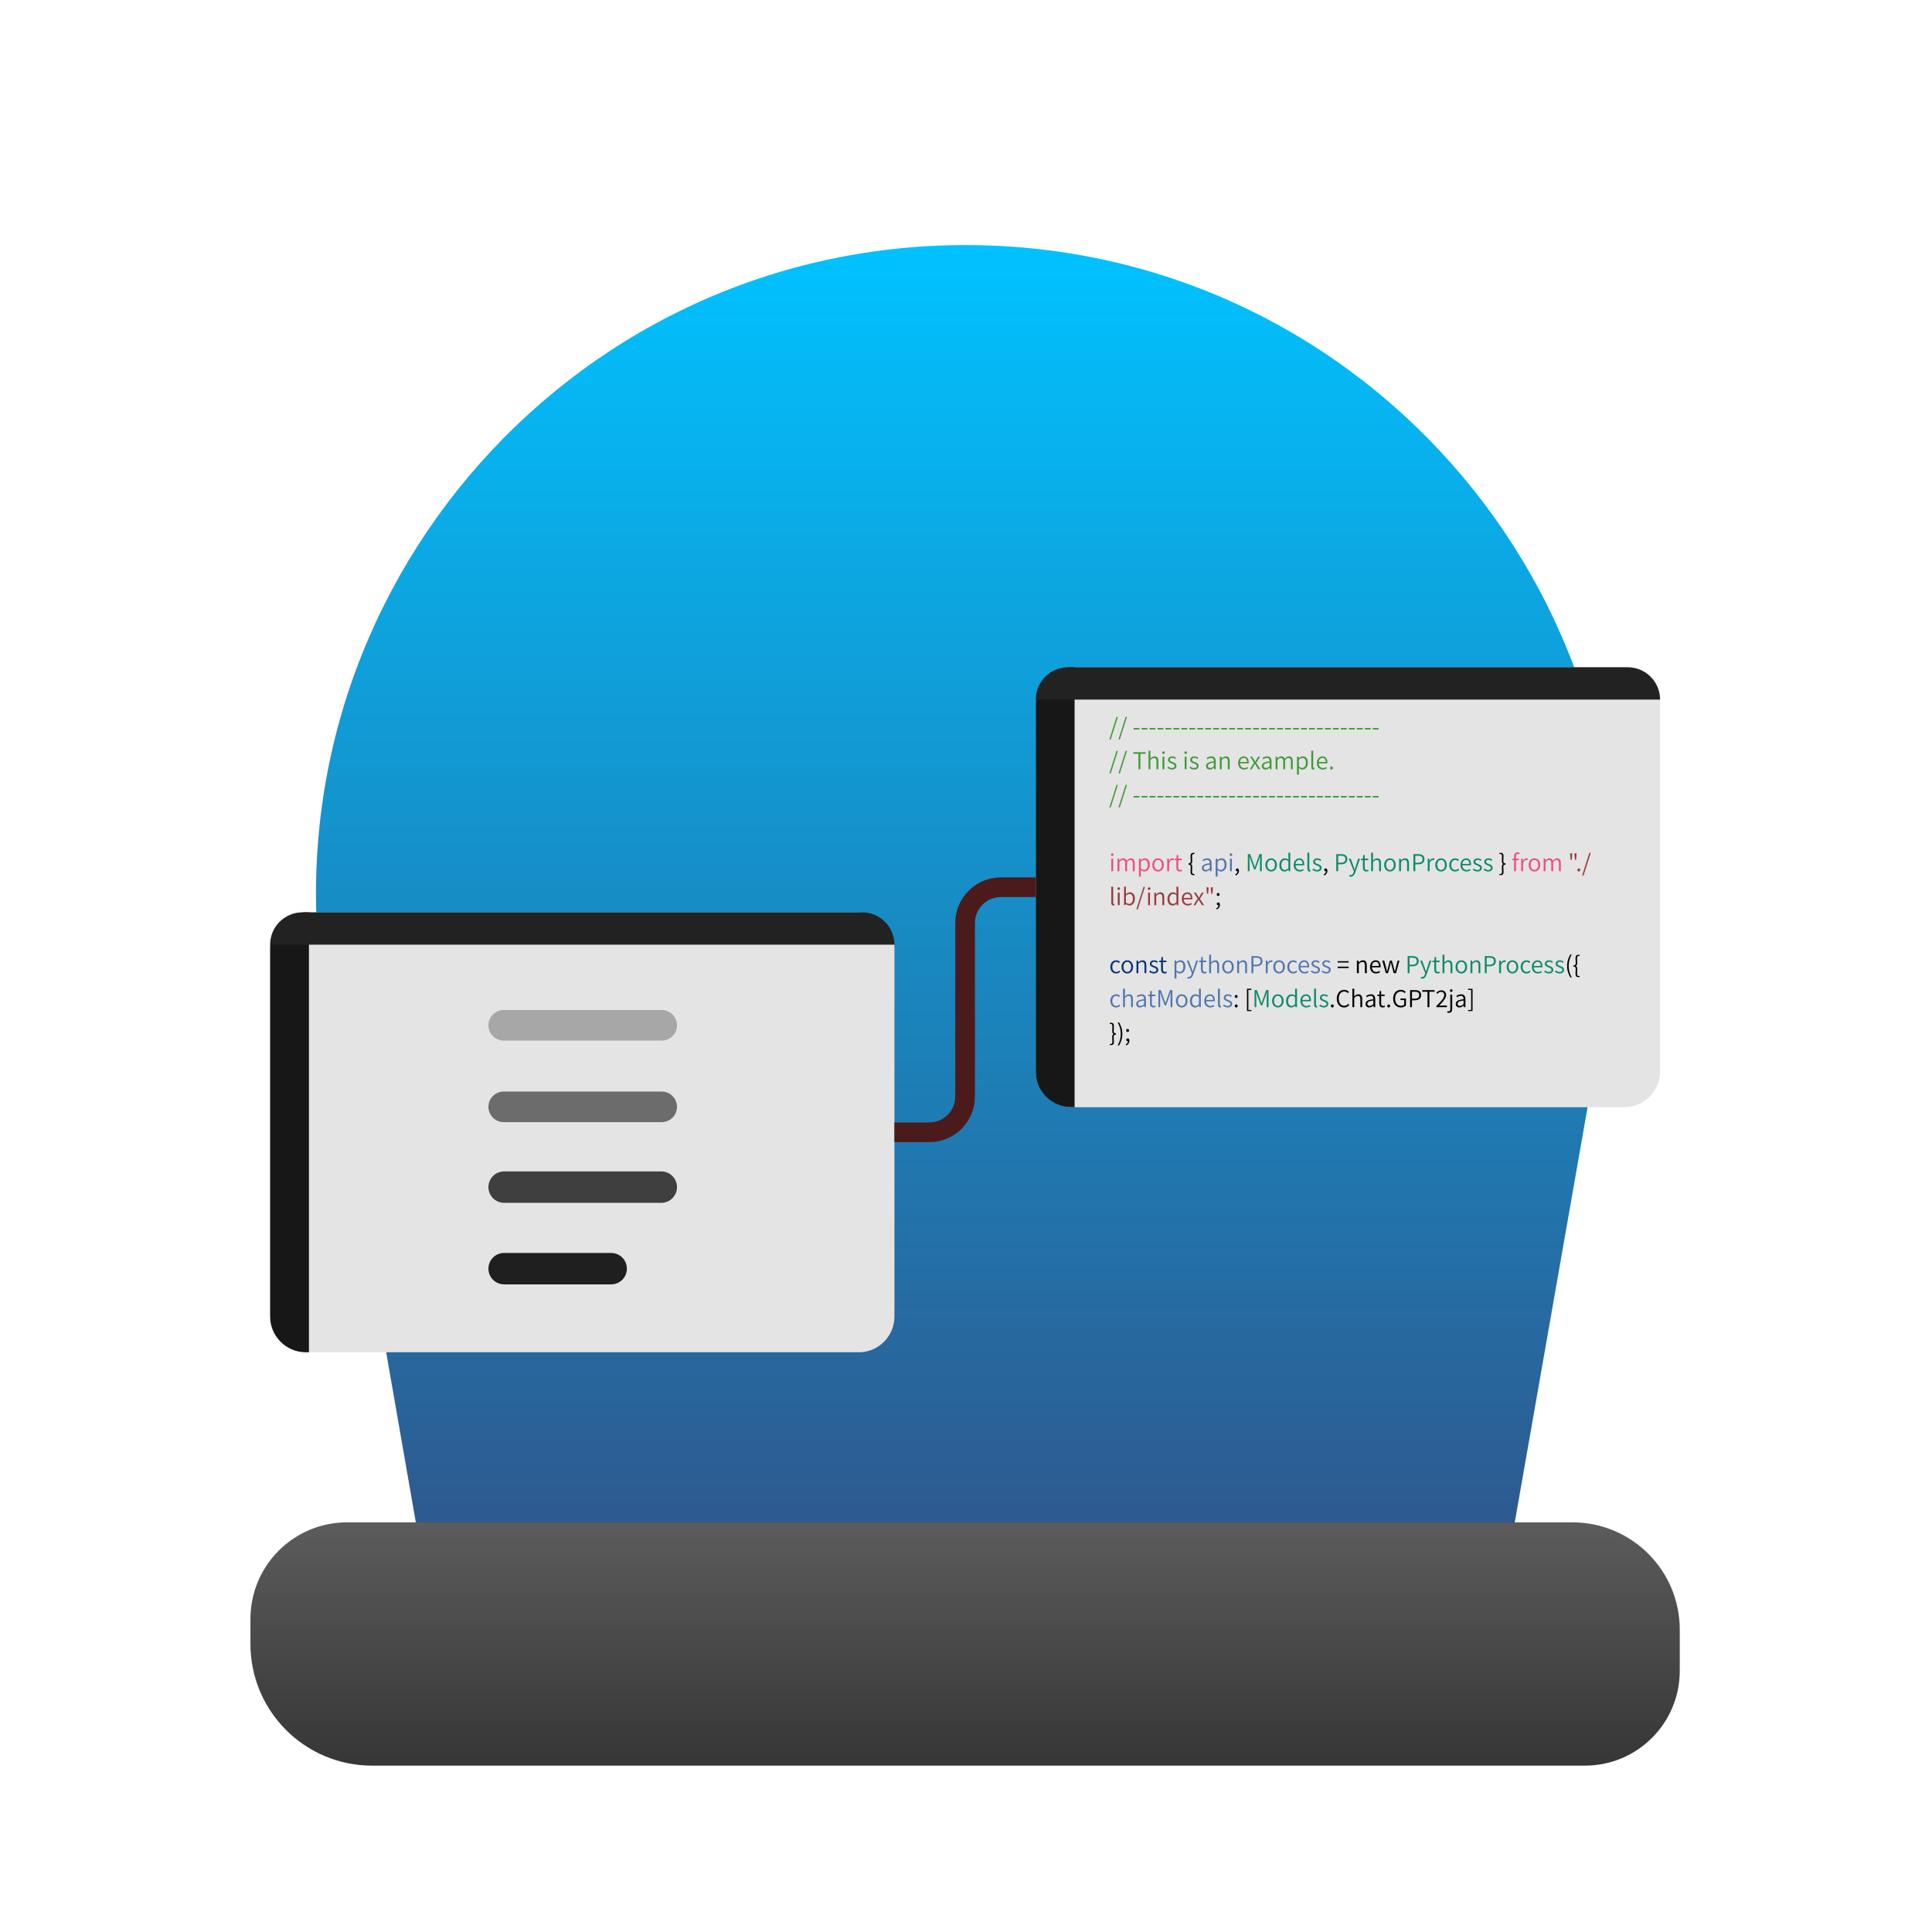 <svg width="1080" height="1080" viewBox="0 0 1080 1080" fill="none" xmlns="http://www.w3.org/2000/svg">
<path d="M182.136 562.351C143.431 340.285 314.349 137 539.764 137V137C765.337 137 936.295 340.556 897.324 562.737L836.5 909.5L237.5 880L182.136 562.351Z" fill="url(#paint0_linear_105_144)"/>
<path d="M140 905C140 875.177 164.177 851 194 851H879C912.137 851 939 877.863 939 911V934C939 963.271 915.271 987 886 987H208C170.445 987 140 956.555 140 919V905Z" fill="url(#paint1_linear_105_144)"/>
<rect x="151" y="510" width="349" height="245.927" rx="20" fill="#E4E4E4"/>
<path d="M151 530C151 518.954 159.954 510 171 510H172.699V755.927H171C159.954 755.927 151 746.973 151 735.927V530Z" fill="#171717"/>
<path d="M151 528.083C151 518.096 159.096 510 169.083 510H481.917C491.904 510 500 518.096 500 528.083V528.083H151V528.083Z" fill="#222222"/>
<rect x="579" y="373" width="349" height="245.927" rx="20" fill="#E4E4E4"/>
<path d="M579 393C579 381.954 587.954 373 599 373H600.699V618.927H599C587.954 618.927 579 609.973 579 598.927V393Z" fill="#171717"/>
<path d="M579 391.083C579 381.096 587.096 373 597.083 373H909.917C919.904 373 928 381.096 928 391.083V391.083H579V391.083Z" fill="#222222"/>
<path d="M281.816 717.976C276.964 717.976 273.031 714.043 273.031 709.191V709.191C273.031 704.34 276.964 700.407 281.816 700.407H311.73H341.644C346.496 700.407 350.429 704.34 350.429 709.191V709.191C350.429 714.043 346.496 717.976 341.644 717.976H281.816Z" fill="#1F1F1F"/>
<path d="M281.816 672.392C276.964 672.392 273.031 668.459 273.031 663.608V663.608C273.031 658.756 276.964 654.823 281.816 654.823H325.737H369.659C374.511 654.823 378.444 658.756 378.444 663.608V663.608C378.444 668.459 374.511 672.392 369.659 672.392H281.816Z" fill="#3F3F3F"/>
<path d="M281.578 627.283C276.858 627.283 273.031 623.456 273.031 618.736V618.736C273.031 614.016 276.858 610.189 281.578 610.189H325.737H369.897C374.617 610.189 378.444 614.016 378.444 618.736V618.736C378.444 623.456 374.617 627.283 369.897 627.283H281.578Z" fill="#6C6C6C"/>
<path d="M281.578 581.699C276.858 581.699 273.031 577.873 273.031 573.152V573.152C273.031 568.432 276.858 564.605 281.578 564.605H325.737H369.897C374.617 564.605 378.444 568.432 378.444 573.152V573.152C378.444 577.873 374.617 581.699 369.897 581.699H281.578Z" fill="#A7A7A7"/>
<path d="M620.13 413.327H620.923L624.927 400.717H624.147L620.13 413.327ZM625.221 413.327H626.014L630.018 400.717H629.238L625.221 413.327ZM633.661 407.802H636.963V406.97H633.661V407.802ZM638.117 407.802H641.419V406.97H638.117V407.802ZM642.573 407.802H645.875V406.97H642.573V407.802ZM647.029 407.802H650.331V406.97H647.029V407.802ZM651.485 407.802H654.787V406.97H651.485V407.802ZM655.941 407.802H659.243V406.97H655.941V407.802ZM660.398 407.802H663.7V406.97H660.398V407.802ZM664.854 407.802H668.156V406.97H664.854V407.802ZM669.31 407.802H672.612V406.97H669.31V407.802ZM673.766 407.802H677.068V406.97H673.766V407.802ZM678.222 407.802H681.524V406.97H678.222V407.802ZM682.678 407.802H685.98V406.97H682.678V407.802ZM687.134 407.802H690.436V406.97H687.134V407.802ZM691.59 407.802H694.892V406.97H691.59V407.802ZM696.046 407.802H699.348V406.97H696.046V407.802ZM700.502 407.802H703.804V406.97H700.502V407.802ZM704.958 407.802H708.26V406.97H704.958V407.802ZM709.414 407.802H712.716V406.97H709.414V407.802ZM713.87 407.802H717.172V406.97H713.87V407.802ZM718.326 407.802H721.628V406.97H718.326V407.802ZM722.782 407.802H726.084V406.97H722.782V407.802ZM727.238 407.802H730.54V406.97H727.238V407.802ZM731.694 407.802H734.996V406.97H731.694V407.802ZM736.15 407.802H739.452V406.97H736.15V407.802ZM740.606 407.802H743.908V406.97H740.606V407.802ZM745.063 407.802H748.365V406.97H745.063V407.802ZM749.519 407.802H752.821V406.97H749.519V407.802ZM753.975 407.802H757.277V406.97H753.975V407.802ZM758.431 407.802H761.733V406.97H758.431V407.802ZM762.887 407.802H766.189V406.97H762.887V407.802ZM767.343 407.802H770.645V406.97H767.343V407.802ZM620.13 432.327H620.923L624.927 419.717H624.147L620.13 432.327ZM625.221 432.327H626.014L630.018 419.717H629.238L625.221 432.327ZM636.391 430H637.47V421.407H640.382V420.484H633.479V421.407H636.391V430ZM642.017 430H643.07V424.865C643.811 424.111 644.331 423.734 645.072 423.734C646.06 423.734 646.476 424.332 646.476 425.684V430H647.529V425.541C647.529 423.747 646.853 422.811 645.384 422.811C644.422 422.811 643.707 423.344 643.044 424.007L643.07 422.525V419.665H642.017V430ZM649.837 430H650.89V422.98H649.837V430ZM650.37 421.472C650.799 421.472 651.111 421.199 651.111 420.731C651.111 420.302 650.799 420.016 650.37 420.016C649.941 420.016 649.642 420.302 649.642 420.731C649.642 421.199 649.941 421.472 650.37 421.472ZM655.135 430.182C656.76 430.182 657.631 429.246 657.631 428.115C657.631 426.776 656.5 426.373 655.46 425.983C654.667 425.684 653.926 425.411 653.926 424.722C653.926 424.15 654.368 423.643 655.304 423.643C655.941 423.643 656.435 423.916 656.916 424.267L657.436 423.591C656.903 423.149 656.136 422.811 655.291 422.811C653.783 422.811 652.912 423.682 652.912 424.761C652.912 425.97 653.991 426.425 654.979 426.789C655.772 427.088 656.617 427.426 656.617 428.18C656.617 428.817 656.136 429.337 655.161 429.337C654.29 429.337 653.666 428.986 653.055 428.492L652.522 429.207C653.185 429.753 654.121 430.182 655.135 430.182ZM662.241 430H663.294V422.98H662.241V430ZM662.774 421.472C663.203 421.472 663.515 421.199 663.515 420.731C663.515 420.302 663.203 420.016 662.774 420.016C662.345 420.016 662.046 420.302 662.046 420.731C662.046 421.199 662.345 421.472 662.774 421.472ZM667.539 430.182C669.164 430.182 670.035 429.246 670.035 428.115C670.035 426.776 668.904 426.373 667.864 425.983C667.071 425.684 666.33 425.411 666.33 424.722C666.33 424.15 666.772 423.643 667.708 423.643C668.345 423.643 668.839 423.916 669.32 424.267L669.84 423.591C669.307 423.149 668.54 422.811 667.695 422.811C666.187 422.811 665.316 423.682 665.316 424.761C665.316 425.97 666.395 426.425 667.383 426.789C668.176 427.088 669.021 427.426 669.021 428.18C669.021 428.817 668.54 429.337 667.565 429.337C666.694 429.337 666.07 428.986 665.459 428.492L664.926 429.207C665.589 429.753 666.525 430.182 667.539 430.182ZM676.243 430.182C677.127 430.182 677.92 429.714 678.596 429.155H678.648L678.739 430H679.61V425.645C679.61 423.968 678.934 422.811 677.218 422.811C676.087 422.811 675.112 423.318 674.501 423.721L674.917 424.462C675.463 424.098 676.217 423.695 677.062 423.695C678.271 423.695 678.557 424.618 678.544 425.567C675.528 425.905 674.189 426.659 674.189 428.193C674.189 429.48 675.086 430.182 676.243 430.182ZM676.516 429.311C675.801 429.311 675.229 428.986 675.229 428.128C675.229 427.179 676.061 426.568 678.544 426.295V428.336C677.829 428.973 677.231 429.311 676.516 429.311ZM681.893 430H682.946V424.865C683.687 424.111 684.207 423.734 684.948 423.734C685.936 423.734 686.352 424.332 686.352 425.684V430H687.405V425.541C687.405 423.747 686.729 422.811 685.26 422.811C684.298 422.811 683.57 423.344 682.894 424.02H682.868L682.764 422.98H681.893V430ZM695.454 430.182C696.416 430.182 697.144 429.857 697.742 429.467L697.352 428.752C696.832 429.103 696.273 429.324 695.571 429.324C694.18 429.324 693.231 428.284 693.166 426.737H697.976C698.002 426.555 698.028 426.321 698.028 426.1C698.028 424.072 697.014 422.811 695.246 422.811C693.647 422.811 692.113 424.215 692.113 426.503C692.113 428.817 693.595 430.182 695.454 430.182ZM693.153 425.957C693.309 424.501 694.232 423.669 695.259 423.669C696.403 423.669 697.079 424.462 697.079 425.957H693.153ZM698.652 430H699.77L700.771 428.297C701.005 427.868 701.239 427.439 701.499 427.036H701.564C701.837 427.439 702.097 427.868 702.331 428.297L703.423 430H704.58L702.253 426.451L704.398 422.98H703.293L702.383 424.579C702.149 424.969 701.941 425.359 701.733 425.762H701.668C701.434 425.359 701.187 424.969 700.966 424.579L699.978 422.98H698.834L700.979 426.347L698.652 430ZM707.423 430.182C708.307 430.182 709.1 429.714 709.776 429.155H709.828L709.919 430H710.79V425.645C710.79 423.968 710.114 422.811 708.398 422.811C707.267 422.811 706.292 423.318 705.681 423.721L706.097 424.462C706.643 424.098 707.397 423.695 708.242 423.695C709.451 423.695 709.737 424.618 709.724 425.567C706.708 425.905 705.369 426.659 705.369 428.193C705.369 429.48 706.266 430.182 707.423 430.182ZM707.696 429.311C706.981 429.311 706.409 428.986 706.409 428.128C706.409 427.179 707.241 426.568 709.724 426.295V428.336C709.009 428.973 708.411 429.311 707.696 429.311ZM713.073 430H714.126V424.865C714.802 424.111 715.413 423.734 715.972 423.734C716.908 423.734 717.35 424.332 717.35 425.684V430H718.39V424.865C719.079 424.111 719.677 423.734 720.236 423.734C721.172 423.734 721.614 424.332 721.614 425.684V430H722.667V425.541C722.667 423.747 721.978 422.811 720.548 422.811C719.703 422.811 718.962 423.357 718.208 424.176C717.935 423.331 717.363 422.811 716.271 422.811C715.439 422.811 714.698 423.344 714.074 424.02H714.048L713.944 422.98H713.073V430ZM725.032 433.016H726.085V430.598L726.059 429.35C726.722 429.883 727.398 430.182 728.035 430.182C729.66 430.182 731.103 428.791 731.103 426.386C731.103 424.215 730.128 422.811 728.308 422.811C727.476 422.811 726.683 423.279 726.033 423.812H726.007L725.903 422.98H725.032V433.016ZM727.892 429.285C727.411 429.285 726.761 429.077 726.085 428.518V424.709C726.813 424.059 727.437 423.708 728.061 423.708C729.452 423.708 729.998 424.8 729.998 426.399C729.998 428.18 729.101 429.285 727.892 429.285ZM734.187 430.182C734.486 430.182 734.655 430.13 734.811 430.078L734.668 429.259C734.525 429.285 734.473 429.285 734.408 429.285C734.226 429.285 734.083 429.142 734.083 428.791V419.665H733.03V428.713C733.03 429.662 733.368 430.182 734.187 430.182ZM739.455 430.182C740.417 430.182 741.145 429.857 741.743 429.467L741.353 428.752C740.833 429.103 740.274 429.324 739.572 429.324C738.181 429.324 737.232 428.284 737.167 426.737H741.977C742.003 426.555 742.029 426.321 742.029 426.1C742.029 424.072 741.015 422.811 739.247 422.811C737.648 422.811 736.114 424.215 736.114 426.503C736.114 428.817 737.596 430.182 739.455 430.182ZM737.154 425.957C737.31 424.501 738.233 423.669 739.26 423.669C740.404 423.669 741.08 424.462 741.08 425.957H737.154ZM744.315 430.182C744.757 430.182 745.121 429.831 745.121 429.337C745.121 428.817 744.757 428.479 744.315 428.479C743.886 428.479 743.522 428.817 743.522 429.337C743.522 429.831 743.886 430.182 744.315 430.182ZM620.13 451.327H620.923L624.927 438.717H624.147L620.13 451.327ZM625.221 451.327H626.014L630.018 438.717H629.238L625.221 451.327ZM633.661 445.802H636.963V444.97H633.661V445.802ZM638.117 445.802H641.419V444.97H638.117V445.802ZM642.573 445.802H645.875V444.97H642.573V445.802ZM647.029 445.802H650.331V444.97H647.029V445.802ZM651.485 445.802H654.787V444.97H651.485V445.802ZM655.941 445.802H659.243V444.97H655.941V445.802ZM660.398 445.802H663.7V444.97H660.398V445.802ZM664.854 445.802H668.156V444.97H664.854V445.802ZM669.31 445.802H672.612V444.97H669.31V445.802ZM673.766 445.802H677.068V444.97H673.766V445.802ZM678.222 445.802H681.524V444.97H678.222V445.802ZM682.678 445.802H685.98V444.97H682.678V445.802ZM687.134 445.802H690.436V444.97H687.134V445.802ZM691.59 445.802H694.892V444.97H691.59V445.802ZM696.046 445.802H699.348V444.97H696.046V445.802ZM700.502 445.802H703.804V444.97H700.502V445.802ZM704.958 445.802H708.26V444.97H704.958V445.802ZM709.414 445.802H712.716V444.97H709.414V445.802ZM713.87 445.802H717.172V444.97H713.87V445.802ZM718.326 445.802H721.628V444.97H718.326V445.802ZM722.782 445.802H726.084V444.97H722.782V445.802ZM727.238 445.802H730.54V444.97H727.238V445.802ZM731.694 445.802H734.996V444.97H731.694V445.802ZM736.15 445.802H739.452V444.97H736.15V445.802ZM740.606 445.802H743.908V444.97H740.606V445.802ZM745.063 445.802H748.365V444.97H745.063V445.802ZM749.519 445.802H752.821V444.97H749.519V445.802ZM753.975 445.802H757.277V444.97H753.975V445.802ZM758.431 445.802H761.733V444.97H758.431V445.802ZM762.887 445.802H766.189V444.97H762.887V445.802ZM767.343 445.802H770.645V444.97H767.343V445.802Z" fill="#409A38"/>
<path d="M621.222 487H622.275V479.98H621.222V487ZM621.755 478.472C622.184 478.472 622.496 478.199 622.496 477.731C622.496 477.302 622.184 477.016 621.755 477.016C621.326 477.016 621.027 477.302 621.027 477.731C621.027 478.199 621.326 478.472 621.755 478.472ZM624.713 487H625.766V481.865C626.442 481.111 627.053 480.734 627.612 480.734C628.548 480.734 628.99 481.332 628.99 482.684V487H630.03V481.865C630.719 481.111 631.317 480.734 631.876 480.734C632.812 480.734 633.254 481.332 633.254 482.684V487H634.307V482.541C634.307 480.747 633.618 479.811 632.188 479.811C631.343 479.811 630.602 480.357 629.848 481.176C629.575 480.331 629.003 479.811 627.911 479.811C627.079 479.811 626.338 480.344 625.714 481.02H625.688L625.584 479.98H624.713V487ZM636.672 490.016H637.725V487.598L637.699 486.35C638.362 486.883 639.038 487.182 639.675 487.182C641.3 487.182 642.743 485.791 642.743 483.386C642.743 481.215 641.768 479.811 639.948 479.811C639.116 479.811 638.323 480.279 637.673 480.812H637.647L637.543 479.98H636.672V490.016ZM639.532 486.285C639.051 486.285 638.401 486.077 637.725 485.518V481.709C638.453 481.059 639.077 480.708 639.701 480.708C641.092 480.708 641.638 481.8 641.638 483.399C641.638 485.18 640.741 486.285 639.532 486.285ZM647.361 487.182C649.077 487.182 650.585 485.83 650.585 483.503C650.585 481.163 649.077 479.811 647.361 479.811C645.645 479.811 644.124 481.163 644.124 483.503C644.124 485.83 645.645 487.182 647.361 487.182ZM647.361 486.285C646.087 486.285 645.229 485.167 645.229 483.503C645.229 481.826 646.087 480.695 647.361 480.695C648.622 480.695 649.493 481.826 649.493 483.503C649.493 485.167 648.622 486.285 647.361 486.285ZM652.491 487H653.544V482.437C654.038 481.202 654.753 480.76 655.351 480.76C655.637 480.76 655.793 480.799 656.027 480.877L656.222 479.954C656.001 479.85 655.793 479.811 655.481 479.811C654.688 479.811 653.986 480.383 653.492 481.267H653.466L653.362 479.98H652.491V487ZM659.548 487.182C659.951 487.182 660.406 487.052 660.809 486.909L660.588 486.116C660.367 486.22 660.029 486.311 659.782 486.311C658.924 486.311 658.664 485.791 658.664 484.933V480.851H660.601V479.98H658.664V477.991H657.78L657.663 479.98L656.558 480.058V480.851H657.611V484.894C657.611 486.259 658.092 487.182 659.548 487.182ZM846.39 487H847.443V478.784C847.443 477.848 847.768 477.354 848.457 477.354C848.717 477.354 849.003 477.419 849.263 477.549L849.497 476.717C849.172 476.587 848.769 476.496 848.366 476.496C847.027 476.496 846.39 477.354 846.39 478.758V487ZM845.428 480.851H848.964V479.98H846.429L845.428 480.058V480.851ZM850.347 487H851.4V482.437C851.894 481.202 852.609 480.76 853.207 480.76C853.493 480.76 853.649 480.799 853.883 480.877L854.078 479.954C853.857 479.85 853.649 479.811 853.337 479.811C852.544 479.811 851.842 480.383 851.348 481.267H851.322L851.218 479.98H850.347V487ZM857.786 487.182C859.502 487.182 861.01 485.83 861.01 483.503C861.01 481.163 859.502 479.811 857.786 479.811C856.07 479.811 854.549 481.163 854.549 483.503C854.549 485.83 856.07 487.182 857.786 487.182ZM857.786 486.285C856.512 486.285 855.654 485.167 855.654 483.503C855.654 481.826 856.512 480.695 857.786 480.695C859.047 480.695 859.918 481.826 859.918 483.503C859.918 485.167 859.047 486.285 857.786 486.285ZM862.915 487H863.968V481.865C864.644 481.111 865.255 480.734 865.814 480.734C866.75 480.734 867.192 481.332 867.192 482.684V487H868.232V481.865C868.921 481.111 869.519 480.734 870.078 480.734C871.014 480.734 871.456 481.332 871.456 482.684V487H872.509V482.541C872.509 480.747 871.82 479.811 870.39 479.811C869.545 479.811 868.804 480.357 868.05 481.176C867.777 480.331 867.205 479.811 866.113 479.811C865.281 479.811 864.54 480.344 863.916 481.02H863.89L863.786 479.98H862.915V487Z" fill="#F04C7D"/>
<path d="M667.176 489.21H667.787V488.599H667.397C666.591 488.599 666.383 488.183 666.383 487.234C666.383 486.337 666.461 485.57 666.461 484.569C666.461 483.672 666.24 483.191 665.616 483.009V482.957C666.24 482.775 666.461 482.307 666.461 481.397C666.461 480.383 666.383 479.616 666.383 478.732C666.383 477.77 666.591 477.367 667.397 477.367H667.787V476.743H667.176C666.045 476.743 665.512 477.172 665.512 478.667C665.512 479.72 665.629 480.513 665.629 481.514C665.629 482.06 665.382 482.632 664.394 482.632V483.308C665.382 483.321 665.629 483.88 665.629 484.465C665.629 485.44 665.512 486.246 665.512 487.299C665.512 488.794 666.045 489.21 667.176 489.21ZM690.786 489.418C691.878 488.937 692.58 487.988 692.58 486.792C692.58 485.973 692.229 485.479 691.644 485.479C691.202 485.479 690.825 485.778 690.825 486.259C690.825 486.753 691.189 487.039 691.618 487.039C691.839 487.039 692.047 486.987 692.19 486.792L691.631 485.96L691.774 486.987C691.774 487.793 691.293 488.417 690.526 488.781L690.786 489.418ZM740.221 489.418C741.313 488.937 742.015 487.988 742.015 486.792C742.015 485.973 741.664 485.479 741.079 485.479C740.637 485.479 740.26 485.778 740.26 486.259C740.26 486.753 740.624 487.039 741.053 487.039C741.274 487.039 741.482 486.987 741.625 486.792L741.066 485.96L741.209 486.987C741.209 487.793 740.728 488.417 739.961 488.781L740.221 489.418ZM838.204 489.21H838.815C839.946 489.21 840.492 488.794 840.492 487.299C840.492 486.246 840.362 485.44 840.362 484.465C840.362 483.88 840.609 483.321 841.597 483.308V482.632C840.609 482.632 840.362 482.06 840.362 481.514C840.362 480.513 840.492 479.72 840.492 478.667C840.492 477.172 839.946 476.743 838.815 476.743H838.204V477.367H838.594C839.4 477.367 839.621 477.77 839.621 478.732C839.621 479.616 839.543 480.383 839.543 481.397C839.543 482.307 839.751 482.775 840.362 482.957V483.009C839.751 483.191 839.543 483.672 839.543 484.569C839.543 485.57 839.621 486.337 839.621 487.234C839.621 488.183 839.4 488.599 838.594 488.599H838.204V489.21ZM680.953 500.878C681.395 500.878 681.759 500.54 681.759 500.033C681.759 499.526 681.395 499.175 680.953 499.175C680.524 499.175 680.16 499.526 680.16 500.033C680.16 500.54 680.524 500.878 680.953 500.878ZM680.16 508.418C681.252 507.937 681.954 506.988 681.954 505.792C681.954 504.973 681.603 504.479 681.018 504.479C680.576 504.479 680.199 504.778 680.199 505.259C680.199 505.753 680.563 506.039 680.992 506.039C681.213 506.039 681.421 505.987 681.564 505.792L681.005 504.96L681.148 505.987C681.148 506.793 680.667 507.417 679.9 507.781L680.16 508.418ZM747.752 538.085H753.914V537.292H747.752V538.085ZM747.752 541.153H753.914V540.36H747.752V541.153ZM758.522 544H759.575V538.865C760.316 538.111 760.836 537.734 761.577 537.734C762.565 537.734 762.981 538.332 762.981 539.684V544H764.034V539.541C764.034 537.747 763.358 536.811 761.889 536.811C760.927 536.811 760.199 537.344 759.523 538.02H759.497L759.393 536.98H758.522V544ZM769.188 544.182C770.15 544.182 770.878 543.857 771.476 543.467L771.086 542.752C770.566 543.103 770.007 543.324 769.305 543.324C767.914 543.324 766.965 542.284 766.9 540.737H771.71C771.736 540.555 771.762 540.321 771.762 540.1C771.762 538.072 770.748 536.811 768.98 536.811C767.381 536.811 765.847 538.215 765.847 540.503C765.847 542.817 767.329 544.182 769.188 544.182ZM766.887 539.957C767.043 538.501 767.966 537.669 768.993 537.669C770.137 537.669 770.813 538.462 770.813 539.957H766.887ZM774.696 544H775.931L776.971 540.113C777.166 539.437 777.309 538.774 777.465 538.072H777.53C777.699 538.774 777.842 539.424 778.024 540.087L779.09 544H780.39L782.301 536.98H781.287L780.221 541.153C780.052 541.829 779.909 542.453 779.766 543.103H779.714C779.532 542.453 779.376 541.829 779.207 541.153L778.063 536.98H776.997L775.866 541.153C775.697 541.829 775.541 542.453 775.385 543.103H775.32C775.177 542.453 775.047 541.829 774.904 541.153L773.799 536.98H772.707L774.696 544ZM877.928 546.548L878.565 546.236C877.447 544.403 876.901 542.206 876.901 539.983C876.901 537.76 877.447 535.563 878.565 533.717L877.928 533.405C876.732 535.342 876.017 537.435 876.017 539.983C876.017 542.531 876.732 544.611 877.928 546.548ZM882.387 546.21H882.998V545.599H882.608C881.802 545.599 881.594 545.183 881.594 544.234C881.594 543.337 881.672 542.57 881.672 541.569C881.672 540.672 881.451 540.191 880.827 540.009V539.957C881.451 539.775 881.672 539.307 881.672 538.397C881.672 537.383 881.594 536.616 881.594 535.732C881.594 534.77 881.802 534.367 882.608 534.367H882.998V533.743H882.387C881.256 533.743 880.723 534.172 880.723 535.667C880.723 536.72 880.84 537.513 880.84 538.514C880.84 539.06 880.593 539.632 879.605 539.632V540.308C880.593 540.321 880.84 540.88 880.84 541.465C880.84 542.44 880.723 543.246 880.723 544.299C880.723 545.794 881.256 546.21 882.387 546.21ZM691.033 557.878C691.475 557.878 691.839 557.54 691.839 557.033C691.839 556.526 691.475 556.175 691.033 556.175C690.604 556.175 690.24 556.526 690.24 557.033C690.24 557.54 690.604 557.878 691.033 557.878ZM691.033 563.182C691.475 563.182 691.839 562.831 691.839 562.337C691.839 561.817 691.475 561.479 691.033 561.479C690.604 561.479 690.24 561.817 690.24 562.337C690.24 562.831 690.604 563.182 691.033 563.182ZM697.055 565.21H699.564V564.599H697.848V553.367H699.564V552.743H697.055V565.21ZM744.772 563.182C745.214 563.182 745.578 562.831 745.578 562.337C745.578 561.817 745.214 561.479 744.772 561.479C744.343 561.479 743.979 561.817 743.979 562.337C743.979 562.831 744.343 563.182 744.772 563.182ZM751.383 563.182C752.618 563.182 753.528 562.675 754.282 561.817L753.684 561.128C753.047 561.83 752.345 562.233 751.435 562.233C749.563 562.233 748.38 560.673 748.38 558.229C748.38 555.785 749.602 554.264 751.474 554.264C752.293 554.264 752.943 554.641 753.45 555.174L754.035 554.485C753.502 553.874 752.605 553.315 751.461 553.315C749.043 553.315 747.275 555.187 747.275 558.255C747.275 561.323 749.017 563.182 751.383 563.182ZM755.983 563H757.036V557.865C757.777 557.111 758.297 556.734 759.038 556.734C760.026 556.734 760.442 557.332 760.442 558.684V563H761.495V558.541C761.495 556.747 760.819 555.811 759.35 555.811C758.388 555.811 757.673 556.344 757.01 557.007L757.036 555.525V552.665H755.983V563ZM765.402 563.182C766.286 563.182 767.079 562.714 767.755 562.155H767.807L767.898 563H768.769V558.645C768.769 556.968 768.093 555.811 766.377 555.811C765.246 555.811 764.271 556.318 763.66 556.721L764.076 557.462C764.622 557.098 765.376 556.695 766.221 556.695C767.43 556.695 767.716 557.618 767.703 558.567C764.687 558.905 763.348 559.659 763.348 561.193C763.348 562.48 764.245 563.182 765.402 563.182ZM765.675 562.311C764.96 562.311 764.388 561.986 764.388 561.128C764.388 560.179 765.22 559.568 767.703 559.295V561.336C766.988 561.973 766.39 562.311 765.675 562.311ZM772.968 563.182C773.371 563.182 773.826 563.052 774.229 562.909L774.008 562.116C773.787 562.22 773.449 562.311 773.202 562.311C772.344 562.311 772.084 561.791 772.084 560.933V556.851H774.021V555.98H772.084V553.991H771.2L771.083 555.98L769.978 556.058V556.851H771.031V560.894C771.031 562.259 771.512 563.182 772.968 563.182ZM776.282 563.182C776.724 563.182 777.088 562.831 777.088 562.337C777.088 561.817 776.724 561.479 776.282 561.479C775.853 561.479 775.489 561.817 775.489 562.337C775.489 562.831 775.853 563.182 776.282 563.182ZM783.023 563.182C784.297 563.182 785.324 562.714 785.948 562.09V558.138H782.867V559.035H784.934V561.635C784.557 562.012 783.855 562.233 783.14 562.233C781.06 562.233 779.89 560.673 779.89 558.229C779.89 555.785 781.164 554.264 783.14 554.264C784.115 554.264 784.739 554.68 785.22 555.174L785.818 554.485C785.285 553.913 784.427 553.315 783.114 553.315C780.592 553.315 778.785 555.187 778.785 558.255C778.785 561.323 780.54 563.182 783.023 563.182ZM788.244 563H789.31V559.152H790.935C793.028 559.152 794.419 558.229 794.419 556.253C794.419 554.199 793.015 553.484 790.883 553.484H788.244V563ZM789.31 558.268V554.368H790.727C792.469 554.368 793.34 554.81 793.34 556.253C793.34 557.657 792.508 558.268 790.779 558.268H789.31ZM797.964 563H799.043V554.407H801.955V553.484H795.052V554.407H797.964V563ZM802.94 563H808.842V562.09H806.047C805.566 562.09 804.994 562.129 804.487 562.181C806.775 559.776 808.387 558.034 808.387 556.266C808.387 554.654 807.347 553.588 805.657 553.588C804.461 553.588 803.642 554.147 802.888 554.979L803.512 555.577C804.045 554.94 804.747 554.446 805.527 554.446C806.762 554.446 807.334 555.239 807.334 556.305C807.334 557.852 805.787 559.529 802.94 562.376V563ZM809.945 566.185C811.271 566.185 811.791 565.34 811.791 563.923V555.98H810.725V563.91C810.725 564.768 810.569 565.34 809.854 565.34C809.594 565.34 809.347 565.262 809.165 565.21L808.957 566.003C809.191 566.107 809.542 566.185 809.945 566.185ZM811.245 554.472C811.674 554.472 811.986 554.199 811.986 553.731C811.986 553.302 811.674 553.016 811.245 553.016C810.816 553.016 810.517 553.302 810.517 553.731C810.517 554.199 810.816 554.472 811.245 554.472ZM815.828 563.182C816.712 563.182 817.505 562.714 818.181 562.155H818.233L818.324 563H819.195V558.645C819.195 556.968 818.519 555.811 816.803 555.811C815.672 555.811 814.697 556.318 814.086 556.721L814.502 557.462C815.048 557.098 815.802 556.695 816.647 556.695C817.856 556.695 818.142 557.618 818.129 558.567C815.113 558.905 813.774 559.659 813.774 561.193C813.774 562.48 814.671 563.182 815.828 563.182ZM816.101 562.311C815.386 562.311 814.814 561.986 814.814 561.128C814.814 560.179 815.646 559.568 818.129 559.295V561.336C817.414 561.973 816.816 562.311 816.101 562.311ZM820.659 565.21H823.168V552.743H820.659V553.367H822.375V564.599H820.659V565.21ZM620.403 584.21H621.014C622.145 584.21 622.691 583.794 622.691 582.299C622.691 581.246 622.561 580.44 622.561 579.465C622.561 578.88 622.808 578.321 623.796 578.308V577.632C622.808 577.632 622.561 577.06 622.561 576.514C622.561 575.513 622.691 574.72 622.691 573.667C622.691 572.172 622.145 571.743 621.014 571.743H620.403V572.367H620.793C621.599 572.367 621.82 572.77 621.82 573.732C621.82 574.616 621.742 575.383 621.742 576.397C621.742 577.307 621.95 577.775 622.561 577.957V578.009C621.95 578.191 621.742 578.672 621.742 579.569C621.742 580.57 621.82 581.337 621.82 582.234C621.82 583.183 621.599 583.599 620.793 583.599H620.403V584.21ZM625.487 584.548C626.683 582.611 627.398 580.531 627.398 577.983C627.398 575.435 626.683 573.342 625.487 571.405L624.824 571.717C625.955 573.563 626.501 575.76 626.501 577.983C626.501 580.206 625.955 582.403 624.824 584.236L625.487 584.548ZM630.349 576.878C630.791 576.878 631.155 576.54 631.155 576.033C631.155 575.526 630.791 575.175 630.349 575.175C629.92 575.175 629.556 575.526 629.556 576.033C629.556 576.54 629.92 576.878 630.349 576.878ZM629.556 584.418C630.648 583.937 631.35 582.988 631.35 581.792C631.35 580.973 630.999 580.479 630.414 580.479C629.972 580.479 629.595 580.778 629.595 581.259C629.595 581.753 629.959 582.039 630.388 582.039C630.609 582.039 630.817 581.987 630.96 581.792L630.401 580.96L630.544 581.987C630.544 582.793 630.063 583.417 629.296 583.781L629.556 584.418Z" fill="black"/>
<path d="M673.92 487.182C674.804 487.182 675.597 486.714 676.273 486.155H676.325L676.416 487H677.287V482.645C677.287 480.968 676.611 479.811 674.895 479.811C673.764 479.811 672.789 480.318 672.178 480.721L672.594 481.462C673.14 481.098 673.894 480.695 674.739 480.695C675.948 480.695 676.234 481.618 676.221 482.567C673.205 482.905 671.866 483.659 671.866 485.193C671.866 486.48 672.763 487.182 673.92 487.182ZM674.193 486.311C673.478 486.311 672.906 485.986 672.906 485.128C672.906 484.179 673.738 483.568 676.221 483.295V485.336C675.506 485.973 674.908 486.311 674.193 486.311ZM679.57 490.016H680.623V487.598L680.597 486.35C681.26 486.883 681.936 487.182 682.573 487.182C684.198 487.182 685.641 485.791 685.641 483.386C685.641 481.215 684.666 479.811 682.846 479.811C682.014 479.811 681.221 480.279 680.571 480.812H680.545L680.441 479.98H679.57V490.016ZM682.43 486.285C681.949 486.285 681.299 486.077 680.623 485.518V481.709C681.351 481.059 681.975 480.708 682.599 480.708C683.99 480.708 684.536 481.8 684.536 483.399C684.536 485.18 683.639 486.285 682.43 486.285ZM687.568 487H688.621V479.98H687.568V487ZM688.101 478.472C688.53 478.472 688.842 478.199 688.842 477.731C688.842 477.302 688.53 477.016 688.101 477.016C687.672 477.016 687.373 477.302 687.373 477.731C687.373 478.199 687.672 478.472 688.101 478.472ZM656.566 547.016H657.619V544.598L657.593 543.35C658.256 543.883 658.932 544.182 659.569 544.182C661.194 544.182 662.637 542.791 662.637 540.386C662.637 538.215 661.662 536.811 659.842 536.811C659.01 536.811 658.217 537.279 657.567 537.812H657.541L657.437 536.98H656.566V547.016ZM659.426 543.285C658.945 543.285 658.295 543.077 657.619 542.518V538.709C658.347 538.059 658.971 537.708 659.595 537.708C660.986 537.708 661.532 538.8 661.532 540.399C661.532 542.18 660.635 543.285 659.426 543.285ZM664.514 547.068C665.879 547.068 666.607 546.002 667.075 544.663L669.74 536.98H668.7L667.387 540.997C667.205 541.621 666.984 542.336 666.789 542.986H666.724C666.49 542.336 666.243 541.621 666.022 540.997L664.527 536.98H663.435L666.269 544.039L666.1 544.598C665.788 545.508 665.281 546.184 664.462 546.184C664.267 546.184 664.059 546.132 663.916 546.08L663.708 546.925C663.929 547.016 664.202 547.068 664.514 547.068ZM673.272 544.182C673.675 544.182 674.13 544.052 674.533 543.909L674.312 543.116C674.091 543.22 673.753 543.311 673.506 543.311C672.648 543.311 672.388 542.791 672.388 541.933V537.851H674.325V536.98H672.388V534.991H671.504L671.387 536.98L670.282 537.058V537.851H671.335V541.894C671.335 543.259 671.816 544.182 673.272 544.182ZM675.951 544H677.004V538.865C677.745 538.111 678.265 537.734 679.006 537.734C679.994 537.734 680.41 538.332 680.41 539.684V544H681.463V539.541C681.463 537.747 680.787 536.811 679.318 536.811C678.356 536.811 677.641 537.344 676.978 538.007L677.004 536.525V533.665H675.951V544ZM686.463 544.182C688.179 544.182 689.687 542.83 689.687 540.503C689.687 538.163 688.179 536.811 686.463 536.811C684.747 536.811 683.226 538.163 683.226 540.503C683.226 542.83 684.747 544.182 686.463 544.182ZM686.463 543.285C685.189 543.285 684.331 542.167 684.331 540.503C684.331 538.826 685.189 537.695 686.463 537.695C687.724 537.695 688.595 538.826 688.595 540.503C688.595 542.167 687.724 543.285 686.463 543.285ZM691.592 544H692.645V538.865C693.386 538.111 693.906 537.734 694.647 537.734C695.635 537.734 696.051 538.332 696.051 539.684V544H697.104V539.541C697.104 537.747 696.428 536.811 694.959 536.811C693.997 536.811 693.269 537.344 692.593 538.02H692.567L692.463 536.98H691.592V544ZM699.567 544H700.633V540.152H702.258C704.351 540.152 705.742 539.229 705.742 537.253C705.742 535.199 704.338 534.484 702.206 534.484H699.567V544ZM700.633 539.268V535.368H702.05C703.792 535.368 704.663 535.81 704.663 537.253C704.663 538.657 703.831 539.268 702.102 539.268H700.633ZM707.601 544H708.654V539.437C709.148 538.202 709.863 537.76 710.461 537.76C710.747 537.76 710.903 537.799 711.137 537.877L711.332 536.954C711.111 536.85 710.903 536.811 710.591 536.811C709.798 536.811 709.096 537.383 708.602 538.267H708.576L708.472 536.98H707.601V544ZM715.04 544.182C716.756 544.182 718.264 542.83 718.264 540.503C718.264 538.163 716.756 536.811 715.04 536.811C713.324 536.811 711.803 538.163 711.803 540.503C711.803 542.83 713.324 544.182 715.04 544.182ZM715.04 543.285C713.766 543.285 712.908 542.167 712.908 540.503C712.908 538.826 713.766 537.695 715.04 537.695C716.301 537.695 717.172 538.826 717.172 540.503C717.172 542.167 716.301 543.285 715.04 543.285ZM722.886 544.182C723.744 544.182 724.537 543.831 725.161 543.285L724.693 542.57C724.238 542.973 723.653 543.285 722.99 543.285C721.638 543.285 720.728 542.167 720.728 540.503C720.728 538.826 721.69 537.695 723.016 537.695C723.588 537.695 724.056 537.968 724.472 538.345L725.018 537.643C724.537 537.201 723.887 536.811 722.964 536.811C721.183 536.811 719.623 538.163 719.623 540.503C719.623 542.83 721.04 544.182 722.886 544.182ZM729.223 544.182C730.185 544.182 730.913 543.857 731.511 543.467L731.121 542.752C730.601 543.103 730.042 543.324 729.34 543.324C727.949 543.324 727 542.284 726.935 540.737H731.745C731.771 540.555 731.797 540.321 731.797 540.1C731.797 538.072 730.783 536.811 729.015 536.811C727.416 536.811 725.882 538.215 725.882 540.503C725.882 542.817 727.364 544.182 729.223 544.182ZM726.922 539.957C727.078 538.501 728.001 537.669 729.028 537.669C730.172 537.669 730.848 538.462 730.848 539.957H726.922ZM735.37 544.182C736.995 544.182 737.866 543.246 737.866 542.115C737.866 540.776 736.735 540.373 735.695 539.983C734.902 539.684 734.161 539.411 734.161 538.722C734.161 538.15 734.603 537.643 735.539 537.643C736.176 537.643 736.67 537.916 737.151 538.267L737.671 537.591C737.138 537.149 736.371 536.811 735.526 536.811C734.018 536.811 733.147 537.682 733.147 538.761C733.147 539.97 734.226 540.425 735.214 540.789C736.007 541.088 736.852 541.426 736.852 542.18C736.852 542.817 736.371 543.337 735.396 543.337C734.525 543.337 733.901 542.986 733.29 542.492L732.757 543.207C733.42 543.753 734.356 544.182 735.37 544.182ZM741.387 544.182C743.012 544.182 743.883 543.246 743.883 542.115C743.883 540.776 742.752 540.373 741.712 539.983C740.919 539.684 740.178 539.411 740.178 538.722C740.178 538.15 740.62 537.643 741.556 537.643C742.193 537.643 742.687 537.916 743.168 538.267L743.688 537.591C743.155 537.149 742.388 536.811 741.543 536.811C740.035 536.811 739.164 537.682 739.164 538.761C739.164 539.97 740.243 540.425 741.231 540.789C742.024 541.088 742.869 541.426 742.869 542.18C742.869 542.817 742.388 543.337 741.413 543.337C740.542 543.337 739.918 542.986 739.307 542.492L738.774 543.207C739.437 543.753 740.373 544.182 741.387 544.182ZM623.939 563.182C624.797 563.182 625.59 562.831 626.214 562.285L625.746 561.57C625.291 561.973 624.706 562.285 624.043 562.285C622.691 562.285 621.781 561.167 621.781 559.503C621.781 557.826 622.743 556.695 624.069 556.695C624.641 556.695 625.109 556.968 625.525 557.345L626.071 556.643C625.59 556.201 624.94 555.811 624.017 555.811C622.236 555.811 620.676 557.163 620.676 559.503C620.676 561.83 622.093 563.182 623.939 563.182ZM627.798 563H628.851V557.865C629.592 557.111 630.112 556.734 630.853 556.734C631.841 556.734 632.257 557.332 632.257 558.684V563H633.31V558.541C633.31 556.747 632.634 555.811 631.165 555.811C630.203 555.811 629.488 556.344 628.825 557.007L628.851 555.525V552.665H627.798V563ZM637.217 563.182C638.101 563.182 638.894 562.714 639.57 562.155H639.622L639.713 563H640.584V558.645C640.584 556.968 639.908 555.811 638.192 555.811C637.061 555.811 636.086 556.318 635.475 556.721L635.891 557.462C636.437 557.098 637.191 556.695 638.036 556.695C639.245 556.695 639.531 557.618 639.518 558.567C636.502 558.905 635.163 559.659 635.163 561.193C635.163 562.48 636.06 563.182 637.217 563.182ZM637.49 562.311C636.775 562.311 636.203 561.986 636.203 561.128C636.203 560.179 637.035 559.568 639.518 559.295V561.336C638.803 561.973 638.205 562.311 637.49 562.311ZM644.784 563.182C645.187 563.182 645.642 563.052 646.045 562.909L645.824 562.116C645.603 562.22 645.265 562.311 645.018 562.311C644.16 562.311 643.9 561.791 643.9 560.933V556.851H645.837V555.98H643.9V553.991H643.016L642.899 555.98L641.794 556.058V556.851H642.847V560.894C642.847 562.259 643.328 563.182 644.784 563.182ZM647.567 563H648.542V557.514C648.542 556.695 648.464 555.577 648.399 554.758H648.451L649.205 556.916L651.077 562.025H651.831L653.69 556.916L654.444 554.758H654.496C654.431 555.577 654.353 556.695 654.353 557.514V563H655.367V553.484H654.041L652.182 558.697C651.961 559.36 651.753 560.036 651.506 560.712H651.454C651.22 560.036 650.986 559.36 650.752 558.697L648.893 553.484H647.567V563ZM660.602 563.182C662.318 563.182 663.826 561.83 663.826 559.503C663.826 557.163 662.318 555.811 660.602 555.811C658.886 555.811 657.365 557.163 657.365 559.503C657.365 561.83 658.886 563.182 660.602 563.182ZM660.602 562.285C659.328 562.285 658.47 561.167 658.47 559.503C658.47 557.826 659.328 556.695 660.602 556.695C661.863 556.695 662.734 557.826 662.734 559.503C662.734 561.167 661.863 562.285 660.602 562.285ZM668.098 563.182C668.969 563.182 669.723 562.714 670.282 562.155H670.308L670.412 563H671.283V552.665H670.217V555.408L670.269 556.63C669.645 556.11 669.099 555.811 668.267 555.811C666.642 555.811 665.199 557.228 665.199 559.503C665.199 561.856 666.343 563.182 668.098 563.182ZM668.319 562.285C667.032 562.285 666.304 561.219 666.304 559.49C666.304 557.852 667.24 556.708 668.423 556.708C669.034 556.708 669.593 556.916 670.217 557.475V561.271C669.606 561.947 669.008 562.285 668.319 562.285ZM676.525 563.182C677.487 563.182 678.215 562.857 678.813 562.467L678.423 561.752C677.903 562.103 677.344 562.324 676.642 562.324C675.251 562.324 674.302 561.284 674.237 559.737H679.047C679.073 559.555 679.099 559.321 679.099 559.1C679.099 557.072 678.085 555.811 676.317 555.811C674.718 555.811 673.184 557.215 673.184 559.503C673.184 561.817 674.666 563.182 676.525 563.182ZM674.224 558.957C674.38 557.501 675.303 556.669 676.33 556.669C677.474 556.669 678.15 557.462 678.15 558.957H674.224ZM682.022 563.182C682.321 563.182 682.49 563.13 682.646 563.078L682.503 562.259C682.36 562.285 682.308 562.285 682.243 562.285C682.061 562.285 681.918 562.142 681.918 561.791V552.665H680.865V561.713C680.865 562.662 681.203 563.182 682.022 563.182ZM686.302 563.182C687.927 563.182 688.798 562.246 688.798 561.115C688.798 559.776 687.667 559.373 686.627 558.983C685.834 558.684 685.093 558.411 685.093 557.722C685.093 557.15 685.535 556.643 686.471 556.643C687.108 556.643 687.602 556.916 688.083 557.267L688.603 556.591C688.07 556.149 687.303 555.811 686.458 555.811C684.95 555.811 684.079 556.682 684.079 557.761C684.079 558.97 685.158 559.425 686.146 559.789C686.939 560.088 687.784 560.426 687.784 561.18C687.784 561.817 687.303 562.337 686.328 562.337C685.457 562.337 684.833 561.986 684.222 561.492L683.689 562.207C684.352 562.753 685.288 563.182 686.302 563.182Z" fill="#5176AE"/>
<path d="M697.549 487H698.524V481.514C698.524 480.695 698.446 479.577 698.381 478.758H698.433L699.187 480.916L701.059 486.025H701.813L703.672 480.916L704.426 478.758H704.478C704.413 479.577 704.335 480.695 704.335 481.514V487H705.349V477.484H704.023L702.164 482.697C701.943 483.36 701.735 484.036 701.488 484.712H701.436C701.202 484.036 700.968 483.36 700.734 482.697L698.875 477.484H697.549V487ZM710.584 487.182C712.3 487.182 713.808 485.83 713.808 483.503C713.808 481.163 712.3 479.811 710.584 479.811C708.868 479.811 707.347 481.163 707.347 483.503C707.347 485.83 708.868 487.182 710.584 487.182ZM710.584 486.285C709.31 486.285 708.452 485.167 708.452 483.503C708.452 481.826 709.31 480.695 710.584 480.695C711.845 480.695 712.716 481.826 712.716 483.503C712.716 485.167 711.845 486.285 710.584 486.285ZM718.079 487.182C718.95 487.182 719.704 486.714 720.263 486.155H720.289L720.393 487H721.264V476.665H720.198V479.408L720.25 480.63C719.626 480.11 719.08 479.811 718.248 479.811C716.623 479.811 715.18 481.228 715.18 483.503C715.18 485.856 716.324 487.182 718.079 487.182ZM718.3 486.285C717.013 486.285 716.285 485.219 716.285 483.49C716.285 481.852 717.221 480.708 718.404 480.708C719.015 480.708 719.574 480.916 720.198 481.475V485.271C719.587 485.947 718.989 486.285 718.3 486.285ZM726.506 487.182C727.468 487.182 728.196 486.857 728.794 486.467L728.404 485.752C727.884 486.103 727.325 486.324 726.623 486.324C725.232 486.324 724.283 485.284 724.218 483.737H729.028C729.054 483.555 729.08 483.321 729.08 483.1C729.08 481.072 728.066 479.811 726.298 479.811C724.699 479.811 723.165 481.215 723.165 483.503C723.165 485.817 724.647 487.182 726.506 487.182ZM724.205 482.957C724.361 481.501 725.284 480.669 726.311 480.669C727.455 480.669 728.131 481.462 728.131 482.957H724.205ZM732.003 487.182C732.302 487.182 732.471 487.13 732.627 487.078L732.484 486.259C732.341 486.285 732.289 486.285 732.224 486.285C732.042 486.285 731.899 486.142 731.899 485.791V476.665H730.846V485.713C730.846 486.662 731.184 487.182 732.003 487.182ZM736.284 487.182C737.909 487.182 738.78 486.246 738.78 485.115C738.78 483.776 737.649 483.373 736.609 482.983C735.816 482.684 735.075 482.411 735.075 481.722C735.075 481.15 735.517 480.643 736.453 480.643C737.09 480.643 737.584 480.916 738.065 481.267L738.585 480.591C738.052 480.149 737.285 479.811 736.44 479.811C734.932 479.811 734.061 480.682 734.061 481.761C734.061 482.97 735.14 483.425 736.128 483.789C736.921 484.088 737.766 484.426 737.766 485.18C737.766 485.817 737.285 486.337 736.31 486.337C735.439 486.337 734.815 485.986 734.204 485.492L733.671 486.207C734.334 486.753 735.27 487.182 736.284 487.182ZM746.984 487H748.05V483.152H749.675C751.768 483.152 753.159 482.229 753.159 480.253C753.159 478.199 751.755 477.484 749.623 477.484H746.984V487ZM748.05 482.268V478.368H749.467C751.209 478.368 752.08 478.81 752.08 480.253C752.08 481.657 751.248 482.268 749.519 482.268H748.05ZM755.044 490.068C756.409 490.068 757.137 489.002 757.605 487.663L760.27 479.98H759.23L757.917 483.997C757.735 484.621 757.514 485.336 757.319 485.986H757.254C757.02 485.336 756.773 484.621 756.552 483.997L755.057 479.98H753.965L756.799 487.039L756.63 487.598C756.318 488.508 755.811 489.184 754.992 489.184C754.797 489.184 754.589 489.132 754.446 489.08L754.238 489.925C754.459 490.016 754.732 490.068 755.044 490.068ZM763.802 487.182C764.205 487.182 764.66 487.052 765.063 486.909L764.842 486.116C764.621 486.22 764.283 486.311 764.036 486.311C763.178 486.311 762.918 485.791 762.918 484.933V480.851H764.855V479.98H762.918V477.991H762.034L761.917 479.98L760.812 480.058V480.851H761.865V484.894C761.865 486.259 762.346 487.182 763.802 487.182ZM766.482 487H767.535V481.865C768.276 481.111 768.796 480.734 769.537 480.734C770.525 480.734 770.941 481.332 770.941 482.684V487H771.994V482.541C771.994 480.747 771.318 479.811 769.849 479.811C768.887 479.811 768.172 480.344 767.509 481.007L767.535 479.525V476.665H766.482V487ZM776.993 487.182C778.709 487.182 780.217 485.83 780.217 483.503C780.217 481.163 778.709 479.811 776.993 479.811C775.277 479.811 773.756 481.163 773.756 483.503C773.756 485.83 775.277 487.182 776.993 487.182ZM776.993 486.285C775.719 486.285 774.861 485.167 774.861 483.503C774.861 481.826 775.719 480.695 776.993 480.695C778.254 480.695 779.125 481.826 779.125 483.503C779.125 485.167 778.254 486.285 776.993 486.285ZM782.122 487H783.175V481.865C783.916 481.111 784.436 480.734 785.177 480.734C786.165 480.734 786.581 481.332 786.581 482.684V487H787.634V482.541C787.634 480.747 786.958 479.811 785.489 479.811C784.527 479.811 783.799 480.344 783.123 481.02H783.097L782.993 479.98H782.122V487ZM790.097 487H791.163V483.152H792.788C794.881 483.152 796.272 482.229 796.272 480.253C796.272 478.199 794.868 477.484 792.736 477.484H790.097V487ZM791.163 482.268V478.368H792.58C794.322 478.368 795.193 478.81 795.193 480.253C795.193 481.657 794.361 482.268 792.632 482.268H791.163ZM798.131 487H799.184V482.437C799.678 481.202 800.393 480.76 800.991 480.76C801.277 480.76 801.433 480.799 801.667 480.877L801.862 479.954C801.641 479.85 801.433 479.811 801.121 479.811C800.328 479.811 799.626 480.383 799.132 481.267H799.106L799.002 479.98H798.131V487ZM805.57 487.182C807.286 487.182 808.794 485.83 808.794 483.503C808.794 481.163 807.286 479.811 805.57 479.811C803.854 479.811 802.333 481.163 802.333 483.503C802.333 485.83 803.854 487.182 805.57 487.182ZM805.57 486.285C804.296 486.285 803.438 485.167 803.438 483.503C803.438 481.826 804.296 480.695 805.57 480.695C806.831 480.695 807.702 481.826 807.702 483.503C807.702 485.167 806.831 486.285 805.57 486.285ZM813.417 487.182C814.275 487.182 815.068 486.831 815.692 486.285L815.224 485.57C814.769 485.973 814.184 486.285 813.521 486.285C812.169 486.285 811.259 485.167 811.259 483.503C811.259 481.826 812.221 480.695 813.547 480.695C814.119 480.695 814.587 480.968 815.003 481.345L815.549 480.643C815.068 480.201 814.418 479.811 813.495 479.811C811.714 479.811 810.154 481.163 810.154 483.503C810.154 485.83 811.571 487.182 813.417 487.182ZM819.753 487.182C820.715 487.182 821.443 486.857 822.041 486.467L821.651 485.752C821.131 486.103 820.572 486.324 819.87 486.324C818.479 486.324 817.53 485.284 817.465 483.737H822.275C822.301 483.555 822.327 483.321 822.327 483.1C822.327 481.072 821.313 479.811 819.545 479.811C817.946 479.811 816.412 481.215 816.412 483.503C816.412 485.817 817.894 487.182 819.753 487.182ZM817.452 482.957C817.608 481.501 818.531 480.669 819.558 480.669C820.702 480.669 821.378 481.462 821.378 482.957H817.452ZM825.9 487.182C827.525 487.182 828.396 486.246 828.396 485.115C828.396 483.776 827.265 483.373 826.225 482.983C825.432 482.684 824.691 482.411 824.691 481.722C824.691 481.15 825.133 480.643 826.069 480.643C826.706 480.643 827.2 480.916 827.681 481.267L828.201 480.591C827.668 480.149 826.901 479.811 826.056 479.811C824.548 479.811 823.677 480.682 823.677 481.761C823.677 482.97 824.756 483.425 825.744 483.789C826.537 484.088 827.382 484.426 827.382 485.18C827.382 485.817 826.901 486.337 825.926 486.337C825.055 486.337 824.431 485.986 823.82 485.492L823.287 486.207C823.95 486.753 824.886 487.182 825.9 487.182ZM831.918 487.182C833.543 487.182 834.414 486.246 834.414 485.115C834.414 483.776 833.283 483.373 832.243 482.983C831.45 482.684 830.709 482.411 830.709 481.722C830.709 481.15 831.151 480.643 832.087 480.643C832.724 480.643 833.218 480.916 833.699 481.267L834.219 480.591C833.686 480.149 832.919 479.811 832.074 479.811C830.566 479.811 829.695 480.682 829.695 481.761C829.695 482.97 830.774 483.425 831.762 483.789C832.555 484.088 833.4 484.426 833.4 485.18C833.4 485.817 832.919 486.337 831.944 486.337C831.073 486.337 830.449 485.986 829.838 485.492L829.305 486.207C829.968 486.753 830.904 487.182 831.918 487.182ZM786.886 544H787.952V540.152H789.577C791.67 540.152 793.061 539.229 793.061 537.253C793.061 535.199 791.657 534.484 789.525 534.484H786.886V544ZM787.952 539.268V535.368H789.369C791.111 535.368 791.982 535.81 791.982 537.253C791.982 538.657 791.15 539.268 789.421 539.268H787.952ZM794.945 547.068C796.31 547.068 797.038 546.002 797.506 544.663L800.171 536.98H799.131L797.818 540.997C797.636 541.621 797.415 542.336 797.22 542.986H797.155C796.921 542.336 796.674 541.621 796.453 540.997L794.958 536.98H793.866L796.7 544.039L796.531 544.598C796.219 545.508 795.712 546.184 794.893 546.184C794.698 546.184 794.49 546.132 794.347 546.08L794.139 546.925C794.36 547.016 794.633 547.068 794.945 547.068ZM803.704 544.182C804.107 544.182 804.562 544.052 804.965 543.909L804.744 543.116C804.523 543.22 804.185 543.311 803.938 543.311C803.08 543.311 802.82 542.791 802.82 541.933V537.851H804.757V536.98H802.82V534.991H801.936L801.819 536.98L800.714 537.058V537.851H801.767V541.894C801.767 543.259 802.248 544.182 803.704 544.182ZM806.383 544H807.436V538.865C808.177 538.111 808.697 537.734 809.438 537.734C810.426 537.734 810.842 538.332 810.842 539.684V544H811.895V539.541C811.895 537.747 811.219 536.811 809.75 536.811C808.788 536.811 808.073 537.344 807.41 538.007L807.436 536.525V533.665H806.383V544ZM816.894 544.182C818.61 544.182 820.118 542.83 820.118 540.503C820.118 538.163 818.61 536.811 816.894 536.811C815.178 536.811 813.657 538.163 813.657 540.503C813.657 542.83 815.178 544.182 816.894 544.182ZM816.894 543.285C815.62 543.285 814.762 542.167 814.762 540.503C814.762 538.826 815.62 537.695 816.894 537.695C818.155 537.695 819.026 538.826 819.026 540.503C819.026 542.167 818.155 543.285 816.894 543.285ZM822.024 544H823.077V538.865C823.818 538.111 824.338 537.734 825.079 537.734C826.067 537.734 826.483 538.332 826.483 539.684V544H827.536V539.541C827.536 537.747 826.86 536.811 825.391 536.811C824.429 536.811 823.701 537.344 823.025 538.02H822.999L822.895 536.98H822.024V544ZM829.999 544H831.065V540.152H832.69C834.783 540.152 836.174 539.229 836.174 537.253C836.174 535.199 834.77 534.484 832.638 534.484H829.999V544ZM831.065 539.268V535.368H832.482C834.224 535.368 835.095 535.81 835.095 537.253C835.095 538.657 834.263 539.268 832.534 539.268H831.065ZM838.033 544H839.086V539.437C839.58 538.202 840.295 537.76 840.893 537.76C841.179 537.76 841.335 537.799 841.569 537.877L841.764 536.954C841.543 536.85 841.335 536.811 841.023 536.811C840.23 536.811 839.528 537.383 839.034 538.267H839.008L838.904 536.98H838.033V544ZM845.472 544.182C847.188 544.182 848.696 542.83 848.696 540.503C848.696 538.163 847.188 536.811 845.472 536.811C843.756 536.811 842.235 538.163 842.235 540.503C842.235 542.83 843.756 544.182 845.472 544.182ZM845.472 543.285C844.198 543.285 843.34 542.167 843.34 540.503C843.34 538.826 844.198 537.695 845.472 537.695C846.733 537.695 847.604 538.826 847.604 540.503C847.604 542.167 846.733 543.285 845.472 543.285ZM853.318 544.182C854.176 544.182 854.969 543.831 855.593 543.285L855.125 542.57C854.67 542.973 854.085 543.285 853.422 543.285C852.07 543.285 851.16 542.167 851.16 540.503C851.16 538.826 852.122 537.695 853.448 537.695C854.02 537.695 854.488 537.968 854.904 538.345L855.45 537.643C854.969 537.201 854.319 536.811 853.396 536.811C851.615 536.811 850.055 538.163 850.055 540.503C850.055 542.83 851.472 544.182 853.318 544.182ZM859.655 544.182C860.617 544.182 861.345 543.857 861.943 543.467L861.553 542.752C861.033 543.103 860.474 543.324 859.772 543.324C858.381 543.324 857.432 542.284 857.367 540.737H862.177C862.203 540.555 862.229 540.321 862.229 540.1C862.229 538.072 861.215 536.811 859.447 536.811C857.848 536.811 856.314 538.215 856.314 540.503C856.314 542.817 857.796 544.182 859.655 544.182ZM857.354 539.957C857.51 538.501 858.433 537.669 859.46 537.669C860.604 537.669 861.28 538.462 861.28 539.957H857.354ZM865.801 544.182C867.426 544.182 868.297 543.246 868.297 542.115C868.297 540.776 867.166 540.373 866.126 539.983C865.333 539.684 864.592 539.411 864.592 538.722C864.592 538.15 865.034 537.643 865.97 537.643C866.607 537.643 867.101 537.916 867.582 538.267L868.102 537.591C867.569 537.149 866.802 536.811 865.957 536.811C864.449 536.811 863.578 537.682 863.578 538.761C863.578 539.97 864.657 540.425 865.645 540.789C866.438 541.088 867.283 541.426 867.283 542.18C867.283 542.817 866.802 543.337 865.827 543.337C864.956 543.337 864.332 542.986 863.721 542.492L863.188 543.207C863.851 543.753 864.787 544.182 865.801 544.182ZM871.819 544.182C873.444 544.182 874.315 543.246 874.315 542.115C874.315 540.776 873.184 540.373 872.144 539.983C871.351 539.684 870.61 539.411 870.61 538.722C870.61 538.15 871.052 537.643 871.988 537.643C872.625 537.643 873.119 537.916 873.6 538.267L874.12 537.591C873.587 537.149 872.82 536.811 871.975 536.811C870.467 536.811 869.596 537.682 869.596 538.761C869.596 539.97 870.675 540.425 871.663 540.789C872.456 541.088 873.301 541.426 873.301 542.18C873.301 542.817 872.82 543.337 871.845 543.337C870.974 543.337 870.35 542.986 869.739 542.492L869.206 543.207C869.869 543.753 870.805 544.182 871.819 544.182ZM701.306 563H702.281V557.514C702.281 556.695 702.203 555.577 702.138 554.758H702.19L702.944 556.916L704.816 562.025H705.57L707.429 556.916L708.183 554.758H708.235C708.17 555.577 708.092 556.695 708.092 557.514V563H709.106V553.484H707.78L705.921 558.697C705.7 559.36 705.492 560.036 705.245 560.712H705.193C704.959 560.036 704.725 559.36 704.491 558.697L702.632 553.484H701.306V563ZM714.342 563.182C716.058 563.182 717.566 561.83 717.566 559.503C717.566 557.163 716.058 555.811 714.342 555.811C712.626 555.811 711.105 557.163 711.105 559.503C711.105 561.83 712.626 563.182 714.342 563.182ZM714.342 562.285C713.068 562.285 712.21 561.167 712.21 559.503C712.21 557.826 713.068 556.695 714.342 556.695C715.603 556.695 716.474 557.826 716.474 559.503C716.474 561.167 715.603 562.285 714.342 562.285ZM721.837 563.182C722.708 563.182 723.462 562.714 724.021 562.155H724.047L724.151 563H725.022V552.665H723.956V555.408L724.008 556.63C723.384 556.11 722.838 555.811 722.006 555.811C720.381 555.811 718.938 557.228 718.938 559.503C718.938 561.856 720.082 563.182 721.837 563.182ZM722.058 562.285C720.771 562.285 720.043 561.219 720.043 559.49C720.043 557.852 720.979 556.708 722.162 556.708C722.773 556.708 723.332 556.916 723.956 557.475V561.271C723.345 561.947 722.747 562.285 722.058 562.285ZM730.264 563.182C731.226 563.182 731.954 562.857 732.552 562.467L732.162 561.752C731.642 562.103 731.083 562.324 730.381 562.324C728.99 562.324 728.041 561.284 727.976 559.737H732.786C732.812 559.555 732.838 559.321 732.838 559.1C732.838 557.072 731.824 555.811 730.056 555.811C728.457 555.811 726.923 557.215 726.923 559.503C726.923 561.817 728.405 563.182 730.264 563.182ZM727.963 558.957C728.119 557.501 729.042 556.669 730.069 556.669C731.213 556.669 731.889 557.462 731.889 558.957H727.963ZM735.761 563.182C736.06 563.182 736.229 563.13 736.385 563.078L736.242 562.259C736.099 562.285 736.047 562.285 735.982 562.285C735.8 562.285 735.657 562.142 735.657 561.791V552.665H734.604V561.713C734.604 562.662 734.942 563.182 735.761 563.182ZM740.042 563.182C741.667 563.182 742.538 562.246 742.538 561.115C742.538 559.776 741.407 559.373 740.367 558.983C739.574 558.684 738.833 558.411 738.833 557.722C738.833 557.15 739.275 556.643 740.211 556.643C740.848 556.643 741.342 556.916 741.823 557.267L742.343 556.591C741.81 556.149 741.043 555.811 740.198 555.811C738.69 555.811 737.819 556.682 737.819 557.761C737.819 558.97 738.898 559.425 739.886 559.789C740.679 560.088 741.524 560.426 741.524 561.18C741.524 561.817 741.043 562.337 740.068 562.337C739.197 562.337 738.573 561.986 737.962 561.492L737.429 562.207C738.092 562.753 739.028 563.182 740.042 563.182Z" fill="#0D8A6C"/>
<path d="M877.938 480.604H878.627L878.822 478.251L878.848 477.003H877.717L877.743 478.251L877.938 480.604ZM880.382 480.604H881.045L881.253 478.251L881.279 477.003H880.135L880.161 478.251L880.382 480.604ZM882.567 487.182C883.009 487.182 883.373 486.831 883.373 486.337C883.373 485.817 883.009 485.479 882.567 485.479C882.138 485.479 881.774 485.817 881.774 486.337C881.774 486.831 882.138 487.182 882.567 487.182ZM884.446 489.327H885.239L889.243 476.717H888.463L884.446 489.327ZM622.379 506.182C622.678 506.182 622.847 506.13 623.003 506.078L622.86 505.259C622.717 505.285 622.665 505.285 622.6 505.285C622.418 505.285 622.275 505.142 622.275 504.791V495.665H621.222V504.713C621.222 505.662 621.56 506.182 622.379 506.182ZM624.853 506H625.906V498.98H624.853V506ZM625.386 497.472C625.815 497.472 626.127 497.199 626.127 496.731C626.127 496.302 625.815 496.016 625.386 496.016C624.957 496.016 624.658 496.302 624.658 496.731C624.658 497.199 624.957 497.472 625.386 497.472ZM631.347 506.182C632.972 506.182 634.415 504.791 634.415 502.386C634.415 500.215 633.44 498.811 631.607 498.811C630.814 498.811 630.021 499.253 629.358 499.825L629.397 498.525V495.665H628.344V506H629.189L629.293 505.285H629.332C629.956 505.844 630.697 506.182 631.347 506.182ZM631.204 505.285C630.723 505.285 630.047 505.077 629.397 504.518V500.709C630.099 500.059 630.749 499.708 631.373 499.708C632.764 499.708 633.31 500.8 633.31 502.399C633.31 504.18 632.413 505.285 631.204 505.285ZM635.237 508.327H636.03L640.034 495.717H639.254L635.237 508.327ZM641.801 506H642.854V498.98H641.801V506ZM642.334 497.472C642.763 497.472 643.075 497.199 643.075 496.731C643.075 496.302 642.763 496.016 642.334 496.016C641.905 496.016 641.606 496.302 641.606 496.731C641.606 497.199 641.905 497.472 642.334 497.472ZM645.292 506H646.345V500.865C647.086 500.111 647.606 499.734 648.347 499.734C649.335 499.734 649.751 500.332 649.751 501.684V506H650.804V501.541C650.804 499.747 650.128 498.811 648.659 498.811C647.697 498.811 646.969 499.344 646.293 500.02H646.267L646.163 498.98H645.292V506ZM655.529 506.182C656.4 506.182 657.154 505.714 657.713 505.155H657.739L657.843 506H658.714V495.665H657.648V498.408L657.7 499.63C657.076 499.11 656.53 498.811 655.698 498.811C654.073 498.811 652.63 500.228 652.63 502.503C652.63 504.856 653.774 506.182 655.529 506.182ZM655.75 505.285C654.463 505.285 653.735 504.219 653.735 502.49C653.735 500.852 654.671 499.708 655.854 499.708C656.465 499.708 657.024 499.916 657.648 500.475V504.271C657.037 504.947 656.439 505.285 655.75 505.285ZM663.956 506.182C664.918 506.182 665.646 505.857 666.244 505.467L665.854 504.752C665.334 505.103 664.775 505.324 664.073 505.324C662.682 505.324 661.733 504.284 661.668 502.737H666.478C666.504 502.555 666.53 502.321 666.53 502.1C666.53 500.072 665.516 498.811 663.748 498.811C662.149 498.811 660.615 500.215 660.615 502.503C660.615 504.817 662.097 506.182 663.956 506.182ZM661.655 501.957C661.811 500.501 662.734 499.669 663.761 499.669C664.905 499.669 665.581 500.462 665.581 501.957H661.655ZM667.155 506H668.273L669.274 504.297C669.508 503.868 669.742 503.439 670.002 503.036H670.067C670.34 503.439 670.6 503.868 670.834 504.297L671.926 506H673.083L670.756 502.451L672.901 498.98H671.796L670.886 500.579C670.652 500.969 670.444 501.359 670.236 501.762H670.171C669.937 501.359 669.69 500.969 669.469 500.579L668.481 498.98H667.337L669.482 502.347L667.155 506ZM674.673 499.604H675.362L675.557 497.251L675.583 496.003H674.452L674.478 497.251L674.673 499.604ZM677.117 499.604H677.78L677.988 497.251L678.014 496.003H676.87L676.896 497.251L677.117 499.604Z" fill="#983B3B"/>
<path d="M623.939 544.182C624.797 544.182 625.59 543.831 626.214 543.285L625.746 542.57C625.291 542.973 624.706 543.285 624.043 543.285C622.691 543.285 621.781 542.167 621.781 540.503C621.781 538.826 622.743 537.695 624.069 537.695C624.641 537.695 625.109 537.968 625.525 538.345L626.071 537.643C625.59 537.201 624.94 536.811 624.017 536.811C622.236 536.811 620.676 538.163 620.676 540.503C620.676 542.83 622.093 544.182 623.939 544.182ZM630.172 544.182C631.888 544.182 633.396 542.83 633.396 540.503C633.396 538.163 631.888 536.811 630.172 536.811C628.456 536.811 626.935 538.163 626.935 540.503C626.935 542.83 628.456 544.182 630.172 544.182ZM630.172 543.285C628.898 543.285 628.04 542.167 628.04 540.503C628.04 538.826 628.898 537.695 630.172 537.695C631.433 537.695 632.304 538.826 632.304 540.503C632.304 542.167 631.433 543.285 630.172 543.285ZM635.301 544H636.354V538.865C637.095 538.111 637.615 537.734 638.356 537.734C639.344 537.734 639.76 538.332 639.76 539.684V544H640.813V539.541C640.813 537.747 640.137 536.811 638.668 536.811C637.706 536.811 636.978 537.344 636.302 538.02H636.276L636.172 536.98H635.301V544ZM644.979 544.182C646.604 544.182 647.475 543.246 647.475 542.115C647.475 540.776 646.344 540.373 645.304 539.983C644.511 539.684 643.77 539.411 643.77 538.722C643.77 538.15 644.212 537.643 645.148 537.643C645.785 537.643 646.279 537.916 646.76 538.267L647.28 537.591C646.747 537.149 645.98 536.811 645.135 536.811C643.627 536.811 642.756 537.682 642.756 538.761C642.756 539.97 643.835 540.425 644.823 540.789C645.616 541.088 646.461 541.426 646.461 542.18C646.461 542.817 645.98 543.337 645.005 543.337C644.134 543.337 643.51 542.986 642.899 542.492L642.366 543.207C643.029 543.753 643.965 544.182 644.979 544.182ZM650.992 544.182C651.395 544.182 651.85 544.052 652.253 543.909L652.032 543.116C651.811 543.22 651.473 543.311 651.226 543.311C650.368 543.311 650.108 542.791 650.108 541.933V537.851H652.045V536.98H650.108V534.991H649.224L649.107 536.98L648.002 537.058V537.851H649.055V541.894C649.055 543.259 649.536 544.182 650.992 544.182Z" fill="#093576"/>
<path d="M500 632.964H519.5C530.546 632.964 539.5 624.009 539.5 612.964V515.964C539.5 504.918 548.454 495.964 559.5 495.964H579" stroke="#4B1B1B" stroke-width="11" stroke-dasharray="0"/>
<defs>
<linearGradient id="paint0_linear_105_144" x1="540" y1="137" x2="540" y2="897" gradientUnits="userSpaceOnUse">
<stop stop-color="#8C8C8C"/>
<stop offset="0" stop-color="#00C2FF"/>
<stop offset="1" stop-color="#305388"/>
</linearGradient>
<linearGradient id="paint1_linear_105_144" x1="539.5" y1="851" x2="539.5" y2="987" gradientUnits="userSpaceOnUse">
<stop stop-color="#5C5C5C"/>
<stop offset="1" stop-color="#363636"/>
</linearGradient>
</defs>
</svg>
